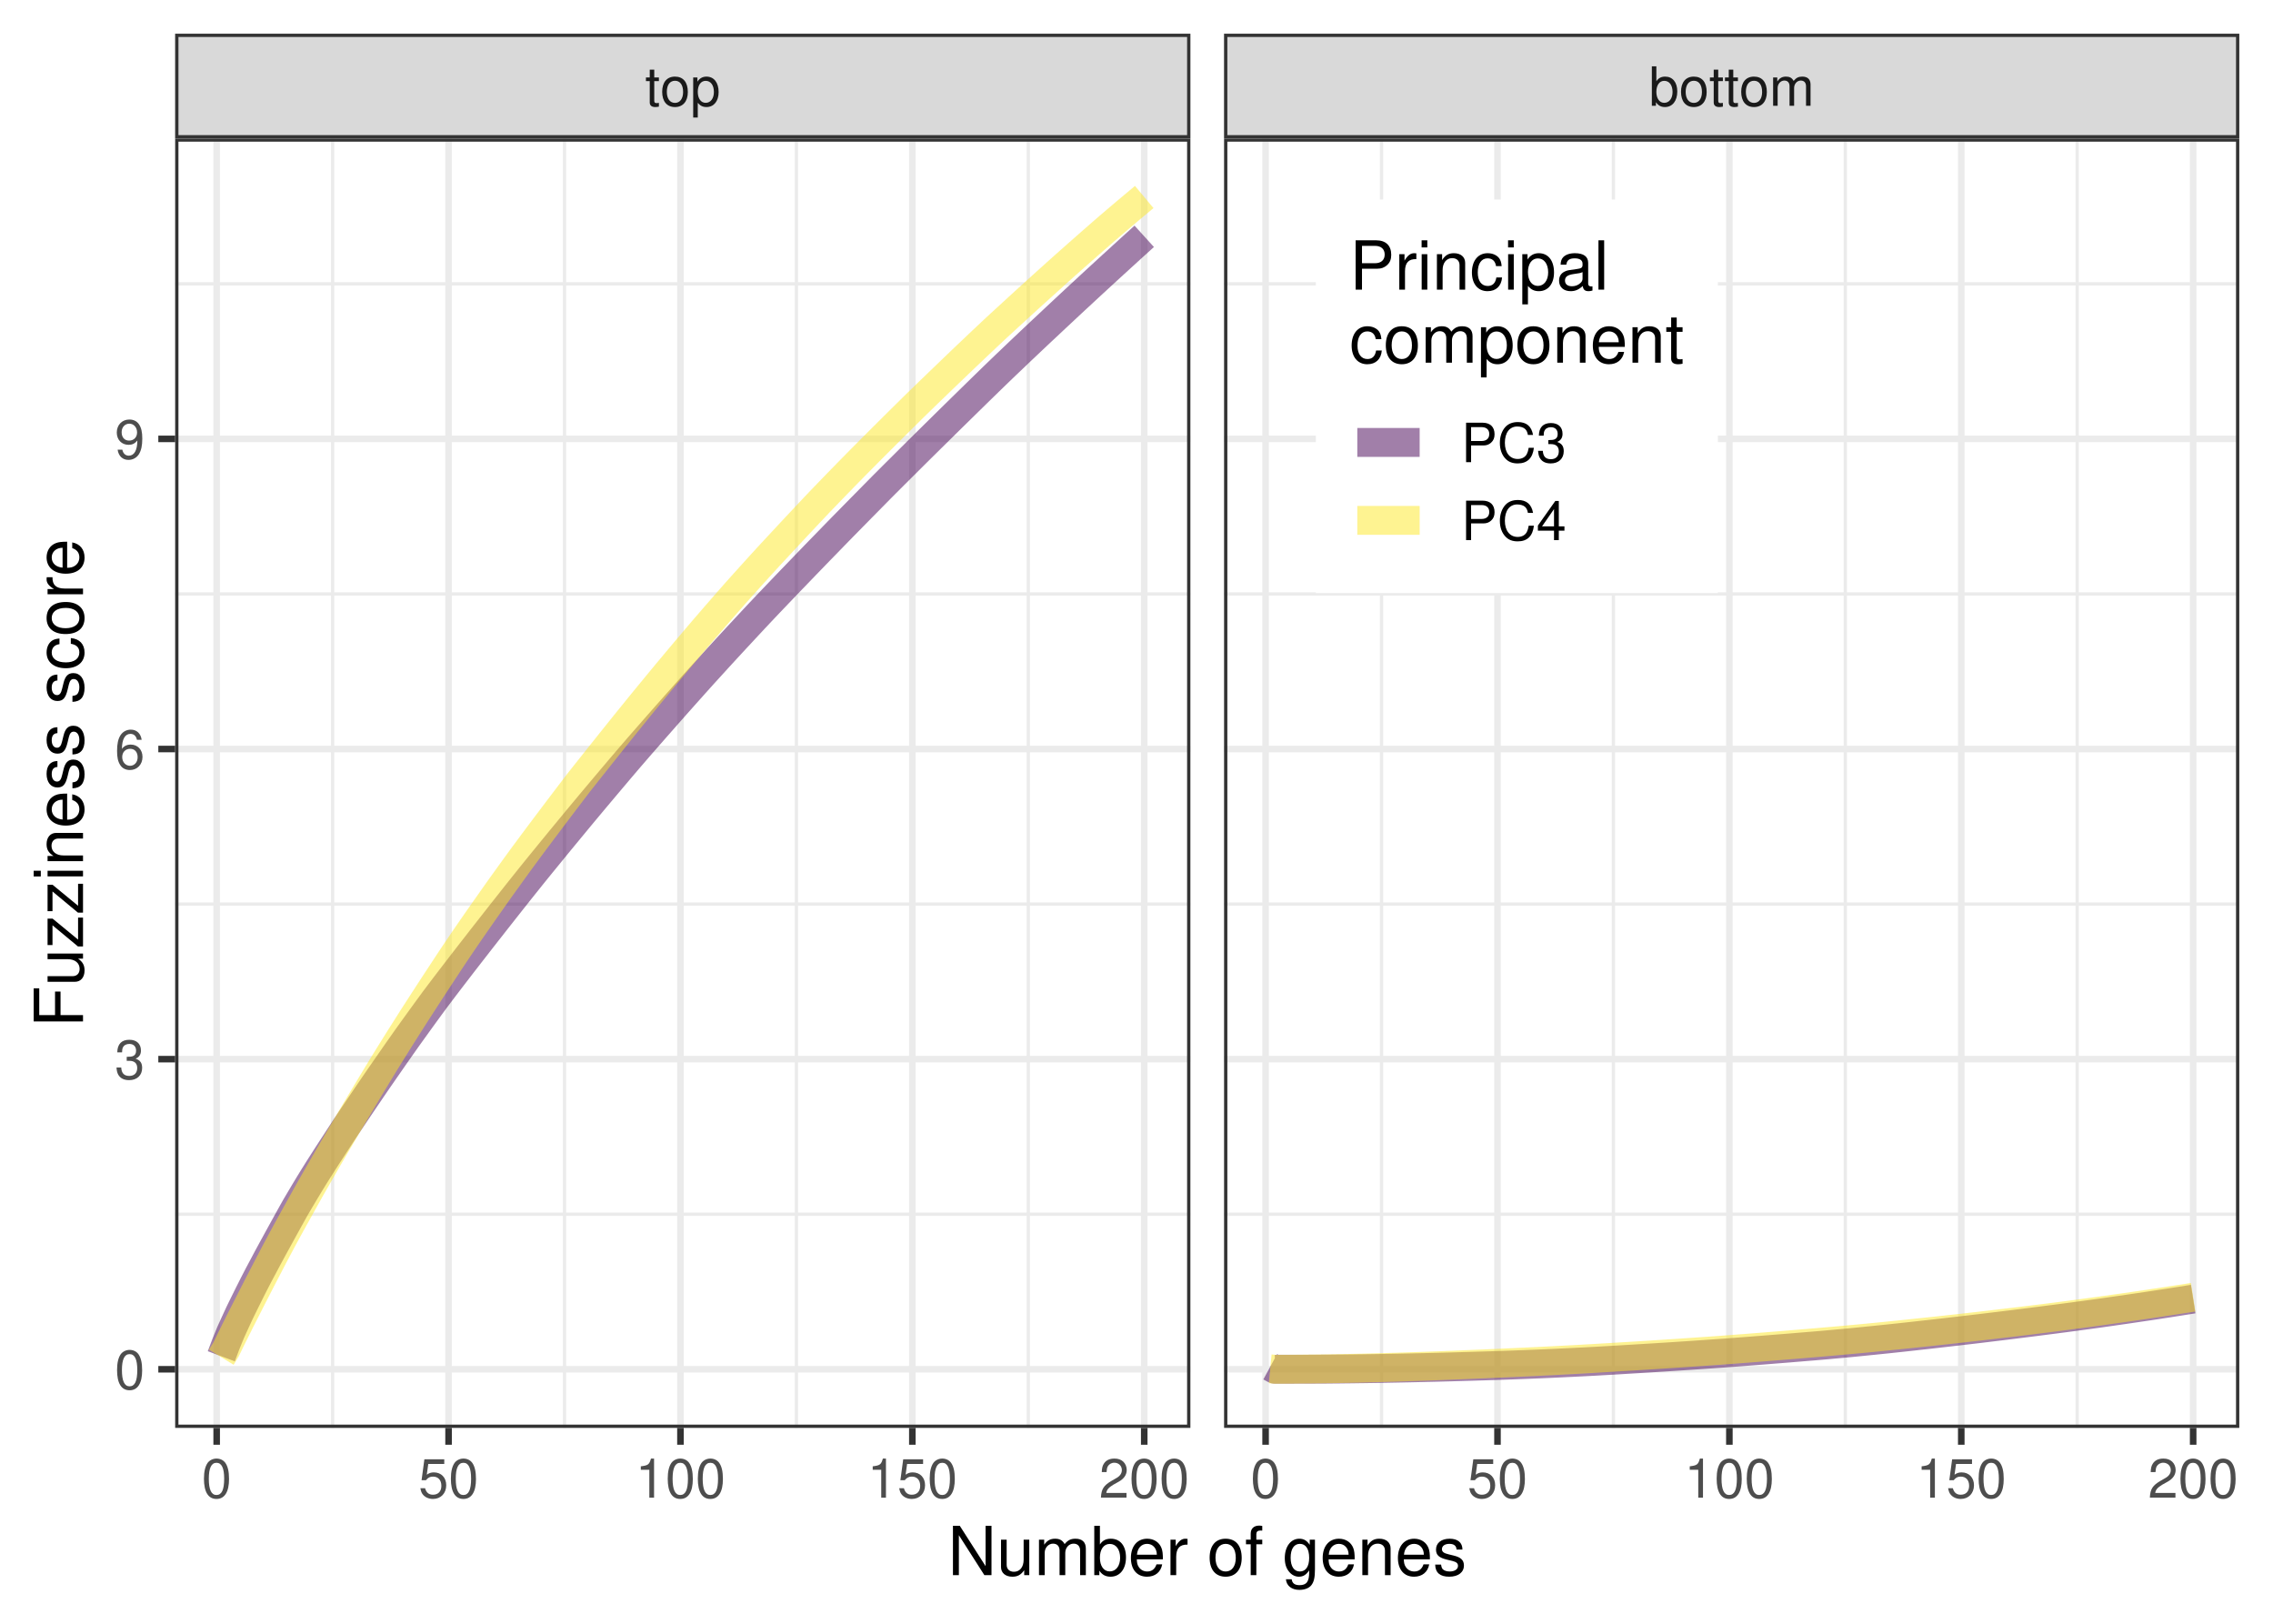<?xml version="1.0" encoding="UTF-8"?>
<svg xmlns="http://www.w3.org/2000/svg" xmlns:xlink="http://www.w3.org/1999/xlink" width="504pt" height="360pt" viewBox="0 0 504 360" version="1.1">
<defs>
<g>
<symbol overflow="visible" id="glyph0-0">
<path style="stroke:none;" d=""/>
</symbol>
<symbol overflow="visible" id="glyph0-1">
<path style="stroke:none;" d="M 3.047 -6.281 L 2.016 -6.281 L 2.016 -8.016 L 1.016 -8.016 L 1.016 -6.281 L 0.172 -6.281 L 0.172 -5.469 L 1.016 -5.469 L 1.016 -0.719 C 1.016 -0.078 1.453 0.281 2.234 0.281 C 2.5 0.281 2.719 0.25 3.047 0.188 L 3.047 -0.641 C 2.906 -0.609 2.766 -0.594 2.562 -0.594 C 2.141 -0.594 2.016 -0.719 2.016 -1.156 L 2.016 -5.469 L 3.047 -5.469 Z M 3.047 -6.281 "/>
</symbol>
<symbol overflow="visible" id="glyph0-2">
<path style="stroke:none;" d="M 3.266 -6.469 C 1.484 -6.469 0.438 -5.203 0.438 -3.094 C 0.438 -0.969 1.484 0.281 3.281 0.281 C 5.047 0.281 6.125 -0.984 6.125 -3.047 C 6.125 -5.234 5.094 -6.469 3.266 -6.469 Z M 3.281 -5.547 C 4.406 -5.547 5.078 -4.625 5.078 -3.062 C 5.078 -1.578 4.375 -0.641 3.281 -0.641 C 2.156 -0.641 1.469 -1.578 1.469 -3.094 C 1.469 -4.625 2.156 -5.547 3.281 -5.547 Z M 3.281 -5.547 "/>
</symbol>
<symbol overflow="visible" id="glyph0-3">
<path style="stroke:none;" d="M 0.641 2.609 L 1.656 2.609 L 1.656 -0.656 C 2.188 -0.016 2.766 0.281 3.594 0.281 C 5.219 0.281 6.281 -1.031 6.281 -3.031 C 6.281 -5.141 5.25 -6.469 3.578 -6.469 C 2.719 -6.469 2.047 -6.078 1.578 -5.344 L 1.578 -6.281 L 0.641 -6.281 Z M 3.406 -5.531 C 4.516 -5.531 5.234 -4.562 5.234 -3.062 C 5.234 -1.625 4.5 -0.656 3.406 -0.656 C 2.344 -0.656 1.656 -1.625 1.656 -3.094 C 1.656 -4.578 2.344 -5.531 3.406 -5.531 Z M 3.406 -5.531 "/>
</symbol>
<symbol overflow="visible" id="glyph0-4">
<path style="stroke:none;" d="M 0.641 -8.75 L 0.641 0 L 1.547 0 L 1.547 -0.797 C 2.031 -0.078 2.656 0.281 3.547 0.281 C 5.203 0.281 6.281 -1.078 6.281 -3.172 C 6.281 -5.203 5.25 -6.469 3.594 -6.469 C 2.719 -6.469 2.109 -6.141 1.641 -5.438 L 1.641 -8.75 Z M 3.391 -5.531 C 4.516 -5.531 5.234 -4.562 5.234 -3.062 C 5.234 -1.625 4.484 -0.656 3.391 -0.656 C 2.328 -0.656 1.641 -1.625 1.641 -3.094 C 1.641 -4.578 2.328 -5.531 3.391 -5.531 Z M 3.391 -5.531 "/>
</symbol>
<symbol overflow="visible" id="glyph0-5">
<path style="stroke:none;" d="M 0.844 -6.281 L 0.844 0 L 1.844 0 L 1.844 -3.953 C 1.844 -4.859 2.516 -5.594 3.328 -5.594 C 4.062 -5.594 4.484 -5.141 4.484 -4.328 L 4.484 0 L 5.5 0 L 5.5 -3.953 C 5.5 -4.859 6.156 -5.594 6.969 -5.594 C 7.703 -5.594 8.141 -5.125 8.141 -4.328 L 8.141 0 L 9.141 0 L 9.141 -4.719 C 9.141 -5.844 8.5 -6.469 7.312 -6.469 C 6.484 -6.469 5.969 -6.219 5.391 -5.516 C 5.016 -6.188 4.516 -6.469 3.703 -6.469 C 2.859 -6.469 2.297 -6.156 1.766 -5.406 L 1.766 -6.281 Z M 0.844 -6.281 "/>
</symbol>
<symbol overflow="visible" id="glyph0-6">
<path style="stroke:none;" d="M 3.297 -8.672 C 2.516 -8.672 1.781 -8.312 1.344 -7.734 C 0.797 -6.953 0.516 -5.812 0.516 -4.203 C 0.516 -1.266 1.469 0.281 3.297 0.281 C 5.094 0.281 6.078 -1.266 6.078 -4.125 C 6.078 -5.812 5.812 -6.938 5.25 -7.734 C 4.812 -8.328 4.109 -8.672 3.297 -8.672 Z M 3.297 -7.734 C 4.438 -7.734 5 -6.578 5 -4.219 C 5 -1.75 4.453 -0.594 3.281 -0.594 C 2.156 -0.594 1.594 -1.797 1.594 -4.188 C 1.594 -6.578 2.156 -7.734 3.297 -7.734 Z M 3.297 -7.734 "/>
</symbol>
<symbol overflow="visible" id="glyph0-7">
<path style="stroke:none;" d="M 5.719 -8.516 L 1.312 -8.516 L 0.688 -3.875 L 1.656 -3.875 C 2.141 -4.469 2.562 -4.672 3.234 -4.672 C 4.375 -4.672 5.078 -3.891 5.078 -2.625 C 5.078 -1.406 4.375 -0.656 3.219 -0.656 C 2.297 -0.656 1.734 -1.125 1.469 -2.094 L 0.422 -2.094 C 0.562 -1.391 0.688 -1.062 0.938 -0.75 C 1.422 -0.094 2.281 0.281 3.234 0.281 C 4.953 0.281 6.156 -0.969 6.156 -2.766 C 6.156 -4.453 5.047 -5.609 3.406 -5.609 C 2.812 -5.609 2.328 -5.453 1.844 -5.094 L 2.172 -7.469 L 5.719 -7.469 Z M 5.719 -8.516 "/>
</symbol>
<symbol overflow="visible" id="glyph0-8">
<path style="stroke:none;" d="M 3.109 -6.188 L 3.109 0 L 4.156 0 L 4.156 -8.672 L 3.469 -8.672 C 3.094 -7.344 2.859 -7.156 1.219 -6.953 L 1.219 -6.188 Z M 3.109 -6.188 "/>
</symbol>
<symbol overflow="visible" id="glyph0-9">
<path style="stroke:none;" d="M 6.078 -1.047 L 1.594 -1.047 C 1.703 -1.766 2.094 -2.219 3.125 -2.859 L 4.328 -3.531 C 5.516 -4.188 6.125 -5.078 6.125 -6.141 C 6.125 -6.859 5.844 -7.531 5.344 -8 C 4.844 -8.453 4.219 -8.672 3.406 -8.672 C 2.328 -8.672 1.531 -8.297 1.062 -7.547 C 0.75 -7.094 0.625 -6.547 0.594 -5.672 L 1.656 -5.672 C 1.688 -6.266 1.766 -6.609 1.906 -6.906 C 2.188 -7.422 2.734 -7.75 3.375 -7.75 C 4.328 -7.75 5.047 -7.062 5.047 -6.125 C 5.047 -5.422 4.656 -4.828 3.906 -4.391 L 2.797 -3.75 C 1.016 -2.719 0.5 -1.906 0.406 -0.016 L 6.078 -0.016 Z M 6.078 -1.047 "/>
</symbol>
<symbol overflow="visible" id="glyph0-10">
<path style="stroke:none;" d="M 2.656 -4 L 3.234 -4 C 4.375 -4 4.984 -3.453 4.984 -2.406 C 4.984 -1.312 4.328 -0.656 3.234 -0.656 C 2.078 -0.656 1.516 -1.25 1.438 -2.516 L 0.391 -2.516 C 0.438 -1.828 0.547 -1.375 0.75 -0.984 C 1.203 -0.141 2.031 0.281 3.188 0.281 C 4.938 0.281 6.078 -0.781 6.078 -2.422 C 6.078 -3.531 5.656 -4.125 4.625 -4.484 C 5.422 -4.812 5.812 -5.406 5.812 -6.281 C 5.812 -7.781 4.844 -8.672 3.234 -8.672 C 1.516 -8.672 0.594 -7.719 0.562 -5.875 L 1.625 -5.875 C 1.625 -6.406 1.688 -6.703 1.812 -6.969 C 2.047 -7.469 2.578 -7.75 3.234 -7.75 C 4.172 -7.75 4.734 -7.188 4.734 -6.25 C 4.734 -5.641 4.531 -5.266 4.062 -5.062 C 3.766 -4.938 3.391 -4.891 2.656 -4.891 Z M 2.656 -4 "/>
</symbol>
<symbol overflow="visible" id="glyph0-11">
<path style="stroke:none;" d="M 5.969 -6.422 C 5.766 -7.844 4.859 -8.672 3.562 -8.672 C 2.625 -8.672 1.781 -8.219 1.281 -7.438 C 0.75 -6.594 0.516 -5.531 0.516 -3.953 C 0.516 -2.5 0.719 -1.578 1.234 -0.797 C 1.688 -0.094 2.438 0.281 3.375 0.281 C 4.984 0.281 6.156 -0.938 6.156 -2.625 C 6.156 -4.219 5.078 -5.359 3.547 -5.359 C 2.719 -5.359 2.047 -5.047 1.594 -4.406 C 1.609 -6.547 2.281 -7.734 3.484 -7.734 C 4.234 -7.734 4.75 -7.266 4.922 -6.422 Z M 3.422 -4.422 C 4.438 -4.422 5.078 -3.703 5.078 -2.547 C 5.078 -1.453 4.359 -0.656 3.391 -0.656 C 2.406 -0.656 1.656 -1.484 1.656 -2.594 C 1.656 -3.672 2.375 -4.422 3.422 -4.422 Z M 3.422 -4.422 "/>
</symbol>
<symbol overflow="visible" id="glyph0-12">
<path style="stroke:none;" d="M 0.641 -1.984 C 0.844 -0.562 1.75 0.281 3.047 0.281 C 4 0.281 4.844 -0.188 5.344 -0.953 C 5.875 -1.812 6.109 -2.875 6.109 -4.438 C 6.109 -5.906 5.891 -6.828 5.391 -7.594 C 4.922 -8.297 4.172 -8.672 3.234 -8.672 C 1.625 -8.672 0.453 -7.469 0.453 -5.781 C 0.453 -4.188 1.531 -3.062 3.078 -3.062 C 3.875 -3.062 4.469 -3.344 5.016 -4.016 C 5 -1.844 4.328 -0.656 3.125 -0.656 C 2.375 -0.656 1.859 -1.141 1.688 -1.984 Z M 3.234 -7.75 C 4.219 -7.75 4.953 -6.922 4.953 -5.812 C 4.953 -4.734 4.234 -4 3.188 -4 C 2.172 -4 1.531 -4.719 1.531 -5.875 C 1.531 -6.953 2.25 -7.75 3.234 -7.75 Z M 3.234 -7.75 "/>
</symbol>
<symbol overflow="visible" id="glyph0-13">
<path style="stroke:none;" d="M 2.203 -3.703 L 4.953 -3.703 C 5.641 -3.703 6.188 -3.906 6.641 -4.328 C 7.172 -4.812 7.406 -5.375 7.406 -6.188 C 7.406 -7.828 6.438 -8.75 4.703 -8.75 L 1.094 -8.75 L 1.094 0 L 2.203 0 Z M 2.203 -4.688 L 2.203 -7.766 L 4.531 -7.766 C 5.609 -7.766 6.234 -7.188 6.234 -6.234 C 6.234 -5.266 5.609 -4.688 4.531 -4.688 Z M 2.203 -4.688 "/>
</symbol>
<symbol overflow="visible" id="glyph0-14">
<path style="stroke:none;" d="M 7.938 -6.031 C 7.594 -7.953 6.484 -8.891 4.578 -8.891 C 3.391 -8.891 2.453 -8.516 1.797 -7.797 C 1.016 -6.938 0.578 -5.688 0.578 -4.266 C 0.578 -2.828 1.016 -1.594 1.844 -0.75 C 2.516 -0.047 3.391 0.281 4.531 0.281 C 6.656 0.281 7.859 -0.875 8.125 -3.188 L 6.969 -3.188 C 6.875 -2.594 6.75 -2.188 6.578 -1.844 C 6.219 -1.109 5.469 -0.703 4.531 -0.703 C 2.797 -0.703 1.688 -2.094 1.688 -4.281 C 1.688 -6.531 2.734 -7.906 4.438 -7.906 C 5.141 -7.906 5.812 -7.703 6.172 -7.359 C 6.484 -7.062 6.672 -6.703 6.797 -6.031 Z M 7.938 -6.031 "/>
</symbol>
<symbol overflow="visible" id="glyph0-15">
<path style="stroke:none;" d="M 3.922 -2.094 L 3.922 0 L 4.984 0 L 4.984 -2.094 L 6.234 -2.094 L 6.234 -3.047 L 4.984 -3.047 L 4.984 -8.672 L 4.203 -8.672 L 0.344 -3.219 L 0.344 -2.094 Z M 3.922 -3.047 L 1.266 -3.047 L 3.922 -6.875 Z M 3.922 -3.047 "/>
</symbol>
<symbol overflow="visible" id="glyph1-0">
<path style="stroke:none;" d=""/>
</symbol>
<symbol overflow="visible" id="glyph1-1">
<path style="stroke:none;" d="M 9.688 -10.938 L 8.375 -10.938 L 8.375 -2 L 2.656 -10.938 L 1.141 -10.938 L 1.141 0 L 2.453 0 L 2.453 -8.859 L 8.109 0 L 9.688 0 Z M 9.688 -10.938 "/>
</symbol>
<symbol overflow="visible" id="glyph1-2">
<path style="stroke:none;" d="M 7.234 0 L 7.234 -7.859 L 5.984 -7.859 L 5.984 -3.406 C 5.984 -1.797 5.141 -0.75 3.844 -0.75 C 2.844 -0.75 2.219 -1.344 2.219 -2.297 L 2.219 -7.859 L 0.969 -7.859 L 0.969 -1.797 C 0.969 -0.5 1.953 0.344 3.484 0.344 C 4.641 0.344 5.375 -0.062 6.109 -1.094 L 6.109 0 Z M 7.234 0 "/>
</symbol>
<symbol overflow="visible" id="glyph1-3">
<path style="stroke:none;" d="M 1.047 -7.859 L 1.047 0 L 2.312 0 L 2.312 -4.938 C 2.312 -6.078 3.141 -6.984 4.156 -6.984 C 5.078 -6.984 5.609 -6.422 5.609 -5.422 L 5.609 0 L 6.875 0 L 6.875 -4.938 C 6.875 -6.078 7.688 -6.984 8.719 -6.984 C 9.625 -6.984 10.172 -6.406 10.172 -5.422 L 10.172 0 L 11.438 0 L 11.438 -5.891 C 11.438 -7.312 10.625 -8.078 9.156 -8.078 C 8.094 -8.078 7.469 -7.766 6.734 -6.891 C 6.266 -7.719 5.641 -8.078 4.625 -8.078 C 3.562 -8.078 2.859 -7.688 2.203 -6.75 L 2.203 -7.859 Z M 1.047 -7.859 "/>
</symbol>
<symbol overflow="visible" id="glyph1-4">
<path style="stroke:none;" d="M 0.812 -10.938 L 0.812 0 L 1.938 0 L 1.938 -1 C 2.531 -0.094 3.328 0.344 4.422 0.344 C 6.5 0.344 7.844 -1.344 7.844 -3.953 C 7.844 -6.516 6.562 -8.078 4.484 -8.078 C 3.406 -8.078 2.641 -7.688 2.062 -6.797 L 2.062 -10.938 Z M 4.25 -6.922 C 5.641 -6.922 6.547 -5.703 6.547 -3.828 C 6.547 -2.047 5.609 -0.828 4.25 -0.828 C 2.906 -0.828 2.062 -2.031 2.062 -3.875 C 2.062 -5.719 2.906 -6.922 4.25 -6.922 Z M 4.25 -6.922 "/>
</symbol>
<symbol overflow="visible" id="glyph1-5">
<path style="stroke:none;" d="M 7.688 -3.516 C 7.688 -4.703 7.609 -5.438 7.375 -6.016 C 6.875 -7.312 5.672 -8.078 4.203 -8.078 C 2.016 -8.078 0.594 -6.422 0.594 -3.828 C 0.594 -1.234 1.953 0.344 4.172 0.344 C 5.969 0.344 7.219 -0.672 7.531 -2.391 L 6.266 -2.391 C 5.922 -1.344 5.219 -0.812 4.219 -0.812 C 3.422 -0.812 2.75 -1.172 2.328 -1.828 C 2.031 -2.281 1.922 -2.734 1.906 -3.516 Z M 1.938 -4.531 C 2.047 -5.984 2.922 -6.938 4.188 -6.938 C 5.453 -6.938 6.344 -5.938 6.344 -4.531 Z M 1.938 -4.531 "/>
</symbol>
<symbol overflow="visible" id="glyph1-6">
<path style="stroke:none;" d="M 1.031 -7.859 L 1.031 0 L 2.297 0 L 2.297 -4.078 C 2.312 -5.969 3.094 -6.812 4.812 -6.766 L 4.812 -8.047 C 4.609 -8.062 4.484 -8.078 4.328 -8.078 C 3.531 -8.078 2.906 -7.609 2.188 -6.438 L 2.188 -7.859 Z M 1.031 -7.859 "/>
</symbol>
<symbol overflow="visible" id="glyph1-7">
<path style="stroke:none;" d=""/>
</symbol>
<symbol overflow="visible" id="glyph1-8">
<path style="stroke:none;" d="M 4.078 -8.078 C 1.859 -8.078 0.547 -6.516 0.547 -3.875 C 0.547 -1.219 1.859 0.344 4.094 0.344 C 6.312 0.344 7.656 -1.234 7.656 -3.812 C 7.656 -6.547 6.359 -8.078 4.078 -8.078 Z M 4.094 -6.938 C 5.5 -6.938 6.344 -5.781 6.344 -3.828 C 6.344 -1.969 5.469 -0.812 4.094 -0.812 C 2.703 -0.812 1.844 -1.969 1.844 -3.875 C 1.844 -5.781 2.703 -6.938 4.094 -6.938 Z M 4.094 -6.938 "/>
</symbol>
<symbol overflow="visible" id="glyph1-9">
<path style="stroke:none;" d="M 3.875 -7.859 L 2.562 -7.859 L 2.562 -9.094 C 2.562 -9.609 2.844 -9.891 3.438 -9.891 C 3.547 -9.891 3.578 -9.891 3.875 -9.875 L 3.875 -10.906 C 3.578 -10.969 3.422 -10.984 3.172 -10.984 C 2.016 -10.984 1.312 -10.312 1.312 -9.188 L 1.312 -7.859 L 0.266 -7.859 L 0.266 -6.844 L 1.312 -6.844 L 1.312 0 L 2.562 0 L 2.562 -6.844 L 3.875 -6.844 Z M 3.875 -7.859 "/>
</symbol>
<symbol overflow="visible" id="glyph1-10">
<path style="stroke:none;" d="M 6.062 -7.859 L 6.062 -6.719 C 5.438 -7.672 4.734 -8.078 3.75 -8.078 C 1.844 -8.078 0.531 -6.312 0.531 -3.797 C 0.531 -2.469 0.844 -1.516 1.516 -0.719 C 2.094 -0.031 2.844 0.344 3.656 0.344 C 4.609 0.344 5.281 -0.078 5.938 -1.062 L 5.938 -0.656 C 5.938 1.438 5.359 2.219 3.797 2.219 C 2.734 2.219 2.172 1.797 2.062 0.906 L 0.781 0.906 C 0.906 2.359 2.062 3.266 3.766 3.266 C 4.922 3.266 5.875 2.891 6.391 2.266 C 6.984 1.531 7.219 0.562 7.219 -1.297 L 7.219 -7.859 Z M 3.875 -6.938 C 5.188 -6.938 5.938 -5.812 5.938 -3.828 C 5.938 -1.922 5.172 -0.812 3.875 -0.812 C 2.578 -0.812 1.828 -1.938 1.828 -3.875 C 1.828 -5.797 2.578 -6.938 3.875 -6.938 Z M 3.875 -6.938 "/>
</symbol>
<symbol overflow="visible" id="glyph1-11">
<path style="stroke:none;" d="M 1.047 -7.859 L 1.047 0 L 2.312 0 L 2.312 -4.328 C 2.312 -5.938 3.156 -6.984 4.438 -6.984 C 5.438 -6.984 6.062 -6.391 6.062 -5.438 L 6.062 0 L 7.312 0 L 7.312 -5.938 C 7.312 -7.25 6.328 -8.078 4.812 -8.078 C 3.641 -8.078 2.891 -7.641 2.203 -6.547 L 2.203 -7.859 Z M 1.047 -7.859 "/>
</symbol>
<symbol overflow="visible" id="glyph1-12">
<path style="stroke:none;" d="M 6.562 -5.672 C 6.562 -7.219 5.531 -8.078 3.719 -8.078 C 1.891 -8.078 0.703 -7.141 0.703 -5.688 C 0.703 -4.453 1.328 -3.875 3.188 -3.422 L 4.359 -3.141 C 5.234 -2.922 5.578 -2.609 5.578 -2.062 C 5.578 -1.312 4.844 -0.812 3.75 -0.812 C 3.078 -0.812 2.5 -1 2.188 -1.328 C 2 -1.562 1.906 -1.781 1.828 -2.344 L 0.516 -2.344 C 0.562 -0.531 1.594 0.344 3.641 0.344 C 5.625 0.344 6.891 -0.625 6.891 -2.141 C 6.891 -3.312 6.219 -3.953 4.672 -4.328 L 3.469 -4.625 C 2.438 -4.859 2.016 -5.188 2.016 -5.75 C 2.016 -6.484 2.656 -6.938 3.672 -6.938 C 4.688 -6.938 5.219 -6.5 5.25 -5.672 Z M 6.562 -5.672 "/>
</symbol>
<symbol overflow="visible" id="glyph1-13">
<path style="stroke:none;" d="M 2.766 -4.641 L 6.188 -4.641 C 7.047 -4.641 7.719 -4.891 8.312 -5.422 C 8.969 -6.016 9.25 -6.719 9.25 -7.719 C 9.25 -9.781 8.047 -10.938 5.875 -10.938 L 1.359 -10.938 L 1.359 0 L 2.766 0 Z M 2.766 -5.859 L 2.766 -9.703 L 5.672 -9.703 C 7 -9.703 7.797 -8.984 7.797 -7.781 C 7.797 -6.578 7 -5.859 5.672 -5.859 Z M 2.766 -5.859 "/>
</symbol>
<symbol overflow="visible" id="glyph1-14">
<path style="stroke:none;" d="M 2.25 -7.859 L 1 -7.859 L 1 0 L 2.25 0 Z M 2.25 -10.938 L 0.984 -10.938 L 0.984 -9.359 L 2.25 -9.359 Z M 2.25 -10.938 "/>
</symbol>
<symbol overflow="visible" id="glyph1-15">
<path style="stroke:none;" d="M 7.062 -5.219 C 7 -5.984 6.844 -6.484 6.547 -6.922 C 6 -7.656 5.062 -8.078 3.953 -8.078 C 1.828 -8.078 0.469 -6.406 0.469 -3.797 C 0.469 -1.266 1.812 0.344 3.938 0.344 C 5.812 0.344 7 -0.781 7.156 -2.703 L 5.891 -2.703 C 5.688 -1.438 5.047 -0.812 3.969 -0.812 C 2.594 -0.812 1.766 -1.938 1.766 -3.797 C 1.766 -5.766 2.578 -6.938 3.938 -6.938 C 5 -6.938 5.656 -6.312 5.812 -5.219 Z M 7.062 -5.219 "/>
</symbol>
<symbol overflow="visible" id="glyph1-16">
<path style="stroke:none;" d="M 0.812 3.266 L 2.062 3.266 L 2.062 -0.828 C 2.734 -0.016 3.469 0.344 4.484 0.344 C 6.531 0.344 7.844 -1.297 7.844 -3.797 C 7.844 -6.438 6.562 -8.078 4.469 -8.078 C 3.406 -8.078 2.547 -7.609 1.969 -6.672 L 1.969 -7.859 L 0.812 -7.859 Z M 4.266 -6.922 C 5.641 -6.922 6.547 -5.703 6.547 -3.828 C 6.547 -2.047 5.625 -0.828 4.266 -0.828 C 2.922 -0.828 2.062 -2.031 2.062 -3.875 C 2.062 -5.719 2.922 -6.922 4.266 -6.922 Z M 4.266 -6.922 "/>
</symbol>
<symbol overflow="visible" id="glyph1-17">
<path style="stroke:none;" d="M 8.031 -0.734 C 7.891 -0.703 7.828 -0.703 7.75 -0.703 C 7.312 -0.703 7.078 -0.938 7.078 -1.312 L 7.078 -5.938 C 7.078 -7.328 6.062 -8.078 4.125 -8.078 C 2.969 -8.078 2.062 -7.75 1.516 -7.172 C 1.156 -6.766 1 -6.312 0.969 -5.531 L 2.234 -5.531 C 2.344 -6.5 2.906 -6.938 4.078 -6.938 C 5.219 -6.938 5.828 -6.516 5.828 -5.766 L 5.828 -5.438 C 5.812 -4.891 5.547 -4.688 4.531 -4.562 C 2.766 -4.328 2.484 -4.281 2.016 -4.078 C 1.094 -3.688 0.625 -3 0.625 -1.984 C 0.625 -0.562 1.625 0.344 3.203 0.344 C 4.203 0.344 5 0 5.875 -0.812 C 5.969 0 6.359 0.344 7.172 0.344 C 7.438 0.344 7.609 0.312 8.031 0.203 Z M 5.828 -2.469 C 5.828 -2.062 5.719 -1.797 5.344 -1.453 C 4.828 -0.984 4.219 -0.75 3.484 -0.75 C 2.5 -0.75 1.938 -1.219 1.938 -2.016 C 1.938 -2.828 2.469 -3.25 3.828 -3.453 C 5.156 -3.625 5.422 -3.688 5.828 -3.891 Z M 5.828 -2.469 "/>
</symbol>
<symbol overflow="visible" id="glyph1-18">
<path style="stroke:none;" d="M 2.281 -10.938 L 1.016 -10.938 L 1.016 0 L 2.281 0 Z M 2.281 -10.938 "/>
</symbol>
<symbol overflow="visible" id="glyph1-19">
<path style="stroke:none;" d="M 3.812 -7.859 L 2.516 -7.859 L 2.516 -10.016 L 1.281 -10.016 L 1.281 -7.859 L 0.203 -7.859 L 0.203 -6.844 L 1.281 -6.844 L 1.281 -0.906 C 1.281 -0.094 1.812 0.344 2.797 0.344 C 3.125 0.344 3.391 0.312 3.812 0.234 L 3.812 -0.812 C 3.625 -0.766 3.469 -0.75 3.203 -0.75 C 2.672 -0.75 2.516 -0.906 2.516 -1.453 L 2.516 -6.844 L 3.812 -6.844 Z M 3.812 -7.859 "/>
</symbol>
<symbol overflow="visible" id="glyph2-0">
<path style="stroke:none;" d=""/>
</symbol>
<symbol overflow="visible" id="glyph2-1">
<path style="stroke:none;" d="M -4.984 -2.75 L -4.984 -7.969 L -6.203 -7.969 L -6.203 -2.75 L -9.703 -2.75 L -9.703 -8.688 L -10.938 -8.688 L -10.938 -1.344 L 0 -1.344 L 0 -2.75 Z M -4.984 -2.75 "/>
</symbol>
<symbol overflow="visible" id="glyph2-2">
<path style="stroke:none;" d="M 0 -7.234 L -7.859 -7.234 L -7.859 -5.984 L -3.406 -5.984 C -1.797 -5.984 -0.75 -5.141 -0.75 -3.844 C -0.75 -2.844 -1.344 -2.219 -2.297 -2.219 L -7.859 -2.219 L -7.859 -0.969 L -1.797 -0.969 C -0.5 -0.969 0.344 -1.953 0.344 -3.484 C 0.344 -4.641 -0.062 -5.375 -1.094 -6.109 L 0 -6.109 Z M 0 -7.234 "/>
</symbol>
<symbol overflow="visible" id="glyph2-3">
<path style="stroke:none;" d="M -7.859 -6.641 L -7.859 -0.781 L -6.766 -0.781 L -6.766 -5.156 L -1.125 -0.469 L 0 -0.469 L 0 -6.859 L -1.094 -6.859 L -1.094 -1.984 L -6.75 -6.641 Z M -7.859 -6.641 "/>
</symbol>
<symbol overflow="visible" id="glyph2-4">
<path style="stroke:none;" d="M -7.859 -2.25 L -7.859 -1 L 0 -1 L 0 -2.25 Z M -10.938 -2.25 L -10.938 -0.984 L -9.359 -0.984 L -9.359 -2.25 Z M -10.938 -2.25 "/>
</symbol>
<symbol overflow="visible" id="glyph2-5">
<path style="stroke:none;" d="M -7.859 -1.047 L 0 -1.047 L 0 -2.312 L -4.328 -2.312 C -5.938 -2.312 -6.984 -3.156 -6.984 -4.438 C -6.984 -5.438 -6.391 -6.062 -5.438 -6.062 L 0 -6.062 L 0 -7.312 L -5.938 -7.312 C -7.25 -7.312 -8.078 -6.328 -8.078 -4.812 C -8.078 -3.641 -7.641 -2.891 -6.547 -2.203 L -7.859 -2.203 Z M -7.859 -1.047 "/>
</symbol>
<symbol overflow="visible" id="glyph2-6">
<path style="stroke:none;" d="M -3.516 -7.688 C -4.703 -7.688 -5.438 -7.609 -6.016 -7.375 C -7.312 -6.875 -8.078 -5.672 -8.078 -4.203 C -8.078 -2.016 -6.422 -0.594 -3.828 -0.594 C -1.234 -0.594 0.344 -1.953 0.344 -4.172 C 0.344 -5.969 -0.672 -7.219 -2.391 -7.531 L -2.391 -6.266 C -1.344 -5.922 -0.812 -5.219 -0.812 -4.219 C -0.812 -3.422 -1.172 -2.75 -1.828 -2.328 C -2.281 -2.031 -2.734 -1.922 -3.516 -1.906 Z M -4.531 -1.938 C -5.984 -2.047 -6.938 -2.922 -6.938 -4.188 C -6.938 -5.453 -5.938 -6.344 -4.531 -6.344 Z M -4.531 -1.938 "/>
</symbol>
<symbol overflow="visible" id="glyph2-7">
<path style="stroke:none;" d="M -5.672 -6.562 C -7.219 -6.562 -8.078 -5.531 -8.078 -3.719 C -8.078 -1.891 -7.141 -0.703 -5.688 -0.703 C -4.453 -0.703 -3.875 -1.328 -3.422 -3.188 L -3.141 -4.359 C -2.922 -5.234 -2.609 -5.578 -2.062 -5.578 C -1.312 -5.578 -0.812 -4.844 -0.812 -3.75 C -0.812 -3.078 -1 -2.5 -1.328 -2.188 C -1.562 -2 -1.781 -1.906 -2.344 -1.828 L -2.344 -0.516 C -0.531 -0.562 0.344 -1.594 0.344 -3.641 C 0.344 -5.625 -0.625 -6.891 -2.141 -6.891 C -3.312 -6.891 -3.953 -6.219 -4.328 -4.672 L -4.625 -3.469 C -4.859 -2.438 -5.188 -2.016 -5.75 -2.016 C -6.484 -2.016 -6.938 -2.656 -6.938 -3.672 C -6.938 -4.688 -6.5 -5.219 -5.672 -5.25 Z M -5.672 -6.562 "/>
</symbol>
<symbol overflow="visible" id="glyph2-8">
<path style="stroke:none;" d=""/>
</symbol>
<symbol overflow="visible" id="glyph2-9">
<path style="stroke:none;" d="M -5.219 -7.062 C -5.984 -7 -6.484 -6.844 -6.922 -6.547 C -7.656 -6 -8.078 -5.062 -8.078 -3.953 C -8.078 -1.828 -6.406 -0.469 -3.797 -0.469 C -1.266 -0.469 0.344 -1.812 0.344 -3.938 C 0.344 -5.812 -0.781 -7 -2.703 -7.156 L -2.703 -5.891 C -1.438 -5.688 -0.812 -5.047 -0.812 -3.969 C -0.812 -2.594 -1.938 -1.766 -3.797 -1.766 C -5.766 -1.766 -6.938 -2.578 -6.938 -3.938 C -6.938 -5 -6.312 -5.656 -5.219 -5.812 Z M -5.219 -7.062 "/>
</symbol>
<symbol overflow="visible" id="glyph2-10">
<path style="stroke:none;" d="M -8.078 -4.078 C -8.078 -1.859 -6.516 -0.547 -3.875 -0.547 C -1.219 -0.547 0.344 -1.859 0.344 -4.094 C 0.344 -6.312 -1.234 -7.656 -3.812 -7.656 C -6.547 -7.656 -8.078 -6.359 -8.078 -4.078 Z M -6.938 -4.094 C -6.938 -5.5 -5.781 -6.344 -3.828 -6.344 C -1.969 -6.344 -0.812 -5.469 -0.812 -4.094 C -0.812 -2.703 -1.969 -1.844 -3.875 -1.844 C -5.781 -1.844 -6.938 -2.703 -6.938 -4.094 Z M -6.938 -4.094 "/>
</symbol>
<symbol overflow="visible" id="glyph2-11">
<path style="stroke:none;" d="M -7.859 -1.031 L 0 -1.031 L 0 -2.297 L -4.078 -2.297 C -5.969 -2.312 -6.812 -3.094 -6.766 -4.812 L -8.047 -4.812 C -8.062 -4.609 -8.078 -4.484 -8.078 -4.328 C -8.078 -3.531 -7.609 -2.906 -6.438 -2.188 L -7.859 -2.188 Z M -7.859 -1.031 "/>
</symbol>
</g>
<clipPath id="clip1">
  <path d="M 38.84 30.684 L 263.949 30.684 L 263.949 316.578 L 38.84 316.578 Z M 38.84 30.684 "/>
</clipPath>
<clipPath id="clip2">
  <path d="M 38.84 268 L 263.949 268 L 263.949 270 L 38.84 270 Z M 38.84 268 "/>
</clipPath>
<clipPath id="clip3">
  <path d="M 38.84 200 L 263.949 200 L 263.949 201 L 38.84 201 Z M 38.84 200 "/>
</clipPath>
<clipPath id="clip4">
  <path d="M 38.84 131 L 263.949 131 L 263.949 133 L 38.84 133 Z M 38.84 131 "/>
</clipPath>
<clipPath id="clip5">
  <path d="M 38.84 62 L 263.949 62 L 263.949 64 L 38.84 64 Z M 38.84 62 "/>
</clipPath>
<clipPath id="clip6">
  <path d="M 73 30.684 L 75 30.684 L 75 316.578 L 73 316.578 Z M 73 30.684 "/>
</clipPath>
<clipPath id="clip7">
  <path d="M 124 30.684 L 126 30.684 L 126 316.578 L 124 316.578 Z M 124 30.684 "/>
</clipPath>
<clipPath id="clip8">
  <path d="M 176 30.684 L 177 30.684 L 177 316.578 L 176 316.578 Z M 176 30.684 "/>
</clipPath>
<clipPath id="clip9">
  <path d="M 227 30.684 L 229 30.684 L 229 316.578 L 227 316.578 Z M 227 30.684 "/>
</clipPath>
<clipPath id="clip10">
  <path d="M 38.84 302 L 263.949 302 L 263.949 305 L 38.84 305 Z M 38.84 302 "/>
</clipPath>
<clipPath id="clip11">
  <path d="M 38.84 234 L 263.949 234 L 263.949 236 L 38.84 236 Z M 38.84 234 "/>
</clipPath>
<clipPath id="clip12">
  <path d="M 38.84 165 L 263.949 165 L 263.949 167 L 38.84 167 Z M 38.84 165 "/>
</clipPath>
<clipPath id="clip13">
  <path d="M 38.84 96 L 263.949 96 L 263.949 99 L 38.84 99 Z M 38.84 96 "/>
</clipPath>
<clipPath id="clip14">
  <path d="M 47 30.684 L 49 30.684 L 49 316.578 L 47 316.578 Z M 47 30.684 "/>
</clipPath>
<clipPath id="clip15">
  <path d="M 98 30.684 L 101 30.684 L 101 316.578 L 98 316.578 Z M 98 30.684 "/>
</clipPath>
<clipPath id="clip16">
  <path d="M 150 30.684 L 152 30.684 L 152 316.578 L 150 316.578 Z M 150 30.684 "/>
</clipPath>
<clipPath id="clip17">
  <path d="M 201 30.684 L 204 30.684 L 204 316.578 L 201 316.578 Z M 201 30.684 "/>
</clipPath>
<clipPath id="clip18">
  <path d="M 252 30.684 L 255 30.684 L 255 316.578 L 252 316.578 Z M 252 30.684 "/>
</clipPath>
<clipPath id="clip19">
  <path d="M 38.84 30.684 L 263.949 30.684 L 263.949 316.578 L 38.84 316.578 Z M 38.84 30.684 "/>
</clipPath>
<clipPath id="clip20">
  <path d="M 271.418 30.684 L 496.527 30.684 L 496.527 316.578 L 271.418 316.578 Z M 271.418 30.684 "/>
</clipPath>
<clipPath id="clip21">
  <path d="M 271.418 268 L 496.527 268 L 496.527 270 L 271.418 270 Z M 271.418 268 "/>
</clipPath>
<clipPath id="clip22">
  <path d="M 271.418 200 L 496.527 200 L 496.527 201 L 271.418 201 Z M 271.418 200 "/>
</clipPath>
<clipPath id="clip23">
  <path d="M 271.418 131 L 496.527 131 L 496.527 133 L 271.418 133 Z M 271.418 131 "/>
</clipPath>
<clipPath id="clip24">
  <path d="M 271.418 62 L 496.527 62 L 496.527 64 L 271.418 64 Z M 271.418 62 "/>
</clipPath>
<clipPath id="clip25">
  <path d="M 305 30.684 L 307 30.684 L 307 316.578 L 305 316.578 Z M 305 30.684 "/>
</clipPath>
<clipPath id="clip26">
  <path d="M 357 30.684 L 359 30.684 L 359 316.578 L 357 316.578 Z M 357 30.684 "/>
</clipPath>
<clipPath id="clip27">
  <path d="M 408 30.684 L 410 30.684 L 410 316.578 L 408 316.578 Z M 408 30.684 "/>
</clipPath>
<clipPath id="clip28">
  <path d="M 460 30.684 L 461 30.684 L 461 316.578 L 460 316.578 Z M 460 30.684 "/>
</clipPath>
<clipPath id="clip29">
  <path d="M 271.418 302 L 496.527 302 L 496.527 305 L 271.418 305 Z M 271.418 302 "/>
</clipPath>
<clipPath id="clip30">
  <path d="M 271.418 234 L 496.527 234 L 496.527 236 L 271.418 236 Z M 271.418 234 "/>
</clipPath>
<clipPath id="clip31">
  <path d="M 271.418 165 L 496.527 165 L 496.527 167 L 271.418 167 Z M 271.418 165 "/>
</clipPath>
<clipPath id="clip32">
  <path d="M 271.418 96 L 496.527 96 L 496.527 99 L 271.418 99 Z M 271.418 96 "/>
</clipPath>
<clipPath id="clip33">
  <path d="M 279 30.684 L 282 30.684 L 282 316.578 L 279 316.578 Z M 279 30.684 "/>
</clipPath>
<clipPath id="clip34">
  <path d="M 331 30.684 L 333 30.684 L 333 316.578 L 331 316.578 Z M 331 30.684 "/>
</clipPath>
<clipPath id="clip35">
  <path d="M 382 30.684 L 385 30.684 L 385 316.578 L 382 316.578 Z M 382 30.684 "/>
</clipPath>
<clipPath id="clip36">
  <path d="M 434 30.684 L 436 30.684 L 436 316.578 L 434 316.578 Z M 434 30.684 "/>
</clipPath>
<clipPath id="clip37">
  <path d="M 485 30.684 L 488 30.684 L 488 316.578 L 485 316.578 Z M 485 30.684 "/>
</clipPath>
<clipPath id="clip38">
  <path d="M 271.418 30.684 L 496.527 30.684 L 496.527 316.578 L 271.418 316.578 Z M 271.418 30.684 "/>
</clipPath>
<clipPath id="clip39">
  <path d="M 38.84 7.473 L 263.949 7.473 L 263.949 30.684 L 38.84 30.684 Z M 38.84 7.473 "/>
</clipPath>
<clipPath id="clip40">
  <path d="M 271.418 7.473 L 496.527 7.473 L 496.527 30.684 L 271.418 30.684 Z M 271.418 7.473 "/>
</clipPath>
</defs>
<g id="surface328">
<rect x="0" y="0" width="504" height="360" style="fill:rgb(100%,100%,100%);fill-opacity:1;stroke:none;"/>
<rect x="0" y="0" width="504" height="360" style="fill:rgb(100%,100%,100%);fill-opacity:1;stroke:none;"/>
<path style="fill:none;stroke-width:1.455;stroke-linecap:round;stroke-linejoin:round;stroke:rgb(100%,100%,100%);stroke-opacity:1;stroke-miterlimit:10;" d="M 0 360 L 504 360 L 504 0 L 0 0 Z M 0 360 "/>
<g clip-path="url(#clip1)" clip-rule="nonzero">
<path style=" stroke:none;fill-rule:nonzero;fill:rgb(100%,100%,100%);fill-opacity:1;" d="M 38.84 316.578 L 263.949 316.578 L 263.949 30.684 L 38.84 30.684 Z M 38.84 316.578 "/>
</g>
<g clip-path="url(#clip2)" clip-rule="nonzero">
<path style="fill:none;stroke-width:0.727;stroke-linecap:butt;stroke-linejoin:round;stroke:rgb(92.157%,92.157%,92.157%);stroke-opacity:1;stroke-miterlimit:10;" d="M 38.84 269.203 L 263.949 269.203 "/>
</g>
<g clip-path="url(#clip3)" clip-rule="nonzero">
<path style="fill:none;stroke-width:0.727;stroke-linecap:butt;stroke-linejoin:round;stroke:rgb(92.157%,92.157%,92.157%);stroke-opacity:1;stroke-miterlimit:10;" d="M 38.84 200.445 L 263.949 200.445 "/>
</g>
<g clip-path="url(#clip4)" clip-rule="nonzero">
<path style="fill:none;stroke-width:0.727;stroke-linecap:butt;stroke-linejoin:round;stroke:rgb(92.157%,92.157%,92.157%);stroke-opacity:1;stroke-miterlimit:10;" d="M 38.84 131.688 L 263.949 131.688 "/>
</g>
<g clip-path="url(#clip5)" clip-rule="nonzero">
<path style="fill:none;stroke-width:0.727;stroke-linecap:butt;stroke-linejoin:round;stroke:rgb(92.157%,92.157%,92.157%);stroke-opacity:1;stroke-miterlimit:10;" d="M 38.84 62.93 L 263.949 62.93 "/>
</g>
<g clip-path="url(#clip6)" clip-rule="nonzero">
<path style="fill:none;stroke-width:0.727;stroke-linecap:butt;stroke-linejoin:round;stroke:rgb(92.157%,92.157%,92.157%);stroke-opacity:1;stroke-miterlimit:10;" d="M 73.754 316.578 L 73.754 30.684 "/>
</g>
<g clip-path="url(#clip7)" clip-rule="nonzero">
<path style="fill:none;stroke-width:0.727;stroke-linecap:butt;stroke-linejoin:round;stroke:rgb(92.157%,92.157%,92.157%);stroke-opacity:1;stroke-miterlimit:10;" d="M 125.172 316.578 L 125.172 30.684 "/>
</g>
<g clip-path="url(#clip8)" clip-rule="nonzero">
<path style="fill:none;stroke-width:0.727;stroke-linecap:butt;stroke-linejoin:round;stroke:rgb(92.157%,92.157%,92.157%);stroke-opacity:1;stroke-miterlimit:10;" d="M 176.59 316.578 L 176.59 30.684 "/>
</g>
<g clip-path="url(#clip9)" clip-rule="nonzero">
<path style="fill:none;stroke-width:0.727;stroke-linecap:butt;stroke-linejoin:round;stroke:rgb(92.157%,92.157%,92.157%);stroke-opacity:1;stroke-miterlimit:10;" d="M 228.008 316.578 L 228.008 30.684 "/>
</g>
<g clip-path="url(#clip10)" clip-rule="nonzero">
<path style="fill:none;stroke-width:1.455;stroke-linecap:butt;stroke-linejoin:round;stroke:rgb(92.157%,92.157%,92.157%);stroke-opacity:1;stroke-miterlimit:10;" d="M 38.84 303.582 L 263.949 303.582 "/>
</g>
<g clip-path="url(#clip11)" clip-rule="nonzero">
<path style="fill:none;stroke-width:1.455;stroke-linecap:butt;stroke-linejoin:round;stroke:rgb(92.157%,92.157%,92.157%);stroke-opacity:1;stroke-miterlimit:10;" d="M 38.84 234.824 L 263.949 234.824 "/>
</g>
<g clip-path="url(#clip12)" clip-rule="nonzero">
<path style="fill:none;stroke-width:1.455;stroke-linecap:butt;stroke-linejoin:round;stroke:rgb(92.157%,92.157%,92.157%);stroke-opacity:1;stroke-miterlimit:10;" d="M 38.84 166.066 L 263.949 166.066 "/>
</g>
<g clip-path="url(#clip13)" clip-rule="nonzero">
<path style="fill:none;stroke-width:1.455;stroke-linecap:butt;stroke-linejoin:round;stroke:rgb(92.157%,92.157%,92.157%);stroke-opacity:1;stroke-miterlimit:10;" d="M 38.84 97.309 L 263.949 97.309 "/>
</g>
<g clip-path="url(#clip14)" clip-rule="nonzero">
<path style="fill:none;stroke-width:1.455;stroke-linecap:butt;stroke-linejoin:round;stroke:rgb(92.157%,92.157%,92.157%);stroke-opacity:1;stroke-miterlimit:10;" d="M 48.043 316.578 L 48.043 30.684 "/>
</g>
<g clip-path="url(#clip15)" clip-rule="nonzero">
<path style="fill:none;stroke-width:1.455;stroke-linecap:butt;stroke-linejoin:round;stroke:rgb(92.157%,92.157%,92.157%);stroke-opacity:1;stroke-miterlimit:10;" d="M 99.461 316.578 L 99.461 30.684 "/>
</g>
<g clip-path="url(#clip16)" clip-rule="nonzero">
<path style="fill:none;stroke-width:1.455;stroke-linecap:butt;stroke-linejoin:round;stroke:rgb(92.157%,92.157%,92.157%);stroke-opacity:1;stroke-miterlimit:10;" d="M 150.879 316.578 L 150.879 30.684 "/>
</g>
<g clip-path="url(#clip17)" clip-rule="nonzero">
<path style="fill:none;stroke-width:1.455;stroke-linecap:butt;stroke-linejoin:round;stroke:rgb(92.157%,92.157%,92.157%);stroke-opacity:1;stroke-miterlimit:10;" d="M 202.297 316.578 L 202.297 30.684 "/>
</g>
<g clip-path="url(#clip18)" clip-rule="nonzero">
<path style="fill:none;stroke-width:1.455;stroke-linecap:butt;stroke-linejoin:round;stroke:rgb(92.157%,92.157%,92.157%);stroke-opacity:1;stroke-miterlimit:10;" d="M 253.715 316.578 L 253.715 30.684 "/>
</g>
<path style="fill:none;stroke-width:6.402;stroke-linecap:butt;stroke-linejoin:round;stroke:rgb(26.667%,0.392%,32.941%);stroke-opacity:0.502;stroke-miterlimit:10;" d="M 49.07 300.703 L 50.102 297.957 L 51.129 295.441 L 52.156 293.176 L 53.184 290.957 L 54.215 288.859 L 55.242 286.789 L 56.27 284.746 L 57.297 282.762 L 58.328 280.828 L 59.355 278.895 L 60.383 276.996 L 61.414 275.113 L 62.441 273.242 L 63.469 271.375 L 64.496 269.523 L 65.527 267.676 L 66.555 265.934 L 67.582 264.203 L 68.609 262.5 L 69.641 260.82 L 70.668 259.184 L 71.695 257.57 L 72.723 255.969 L 73.754 254.387 L 75.809 251.23 L 76.836 249.664 L 77.867 248.129 L 78.895 246.602 L 79.922 245.078 L 80.949 243.562 L 81.98 242.043 L 83.008 240.535 L 84.035 239.043 L 85.066 237.559 L 86.094 236.078 L 88.148 233.125 L 89.18 231.664 L 90.207 230.203 L 91.234 228.773 L 92.262 227.348 L 93.293 225.918 L 94.32 224.504 L 95.348 223.094 L 96.375 221.695 L 97.406 220.328 L 98.434 218.965 L 99.461 217.621 L 100.488 216.281 L 101.52 214.941 L 102.547 213.605 L 103.574 212.277 L 104.602 210.953 L 105.633 209.633 L 106.66 208.309 L 107.688 206.996 L 108.719 205.684 L 109.746 204.371 L 110.773 203.062 L 111.801 201.758 L 112.832 200.453 L 114.887 197.852 L 115.914 196.566 L 116.945 195.277 L 117.973 193.992 L 119 192.719 L 120.027 191.457 L 121.059 190.195 L 122.086 188.934 L 123.113 187.68 L 124.141 186.422 L 125.172 185.172 L 126.199 183.926 L 127.227 182.684 L 128.254 181.438 L 129.285 180.199 L 130.312 178.965 L 131.34 177.734 L 132.371 176.508 L 133.398 175.285 L 134.426 174.066 L 135.453 172.844 L 136.484 171.629 L 137.512 170.41 L 139.566 168.004 L 140.598 166.809 L 141.625 165.617 L 143.68 163.266 L 144.711 162.09 L 145.738 160.918 L 147.793 158.582 L 148.824 157.418 L 149.852 156.258 L 151.906 153.945 L 152.938 152.793 L 153.965 151.641 L 154.992 150.5 L 156.02 149.355 L 157.051 148.227 L 159.105 145.969 L 160.137 144.844 L 161.164 143.727 L 162.191 142.613 L 163.219 141.504 L 164.25 140.395 L 166.305 138.184 L 167.332 137.082 L 168.363 135.984 L 169.391 134.895 L 170.418 133.812 L 171.445 132.734 L 172.477 131.656 L 174.531 129.508 L 175.559 128.438 L 176.59 127.371 L 178.645 125.238 L 179.672 124.176 L 180.703 123.109 L 181.73 122.051 L 182.758 120.996 L 183.789 119.938 L 184.816 118.879 L 185.844 117.824 L 186.871 116.773 L 187.902 115.727 L 188.93 114.68 L 189.957 113.637 L 190.984 112.59 L 192.016 111.547 L 195.098 108.418 L 196.129 107.379 L 198.184 105.324 L 199.211 104.301 L 200.242 103.277 L 203.324 100.207 L 204.355 99.188 L 206.41 97.156 L 207.441 96.141 L 208.469 95.129 L 209.496 94.113 L 210.523 93.102 L 211.555 92.09 L 214.637 89.066 L 215.668 88.059 L 216.695 87.051 L 217.723 86.047 L 218.75 85.047 L 219.781 84.043 L 220.809 83.047 L 221.836 82.055 L 222.863 81.066 L 223.895 80.086 L 225.949 78.125 L 226.977 77.148 L 228.008 76.176 L 229.035 75.203 L 231.09 73.266 L 232.121 72.305 L 234.176 70.375 L 235.207 69.414 L 236.234 68.453 L 238.289 66.539 L 239.32 65.586 L 241.375 63.68 L 242.402 62.73 L 243.434 61.781 L 245.488 59.891 L 246.516 58.949 L 247.547 58.012 L 248.574 57.07 L 250.629 55.195 L 251.66 54.258 L 252.688 53.328 L 253.715 52.395 "/>
<path style="fill:none;stroke-width:6.402;stroke-linecap:butt;stroke-linejoin:round;stroke:rgb(99.216%,90.588%,14.51%);stroke-opacity:0.502;stroke-miterlimit:10;" d="M 49.07 300.91 L 50.102 299.223 L 51.129 297.102 L 52.156 295.039 L 53.184 292.98 L 54.215 290.957 L 55.242 288.934 L 57.297 284.91 L 58.328 282.922 L 60.383 278.969 L 61.414 277.016 L 62.441 275.09 L 63.469 273.191 L 64.496 271.32 L 65.527 269.465 L 66.555 267.617 L 67.582 265.773 L 68.609 263.926 L 69.641 262.117 L 71.695 258.531 L 72.723 256.742 L 73.754 254.98 L 74.781 253.227 L 76.836 249.727 L 77.867 247.984 L 78.895 246.246 L 79.922 244.523 L 80.949 242.805 L 81.98 241.086 L 83.008 239.383 L 84.035 237.684 L 85.066 235.988 L 86.094 234.328 L 88.148 231.023 L 89.18 229.391 L 90.207 227.766 L 91.234 226.148 L 92.262 224.543 L 93.293 222.949 L 94.32 221.359 L 95.348 219.777 L 96.375 218.203 L 97.406 216.629 L 98.434 215.062 L 99.461 213.504 L 100.488 211.953 L 101.52 210.418 L 102.547 208.898 L 103.574 207.395 L 104.602 205.906 L 105.633 204.418 L 106.66 202.945 L 107.688 201.477 L 108.719 200.02 L 109.746 198.559 L 110.773 197.105 L 111.801 195.672 L 112.832 194.246 L 113.859 192.82 L 114.887 191.402 L 115.914 189.996 L 116.945 188.598 L 117.973 187.211 L 119 185.832 L 120.027 184.461 L 121.059 183.094 L 122.086 181.727 L 123.113 180.363 L 124.141 179.004 L 125.172 177.648 L 126.199 176.293 L 128.254 173.598 L 129.285 172.293 L 130.312 170.996 L 131.34 169.703 L 132.371 168.41 L 133.398 167.117 L 135.453 164.539 L 136.484 163.254 L 137.512 161.969 L 138.539 160.688 L 139.566 159.418 L 140.598 158.145 L 141.625 156.875 L 142.652 155.617 L 143.68 154.363 L 144.711 153.113 L 145.738 151.863 L 147.793 149.371 L 148.824 148.141 L 149.852 146.91 L 150.879 145.684 L 151.906 144.461 L 152.938 143.246 L 153.965 142.035 L 154.992 140.82 L 156.02 139.609 L 157.051 138.422 L 158.078 137.23 L 159.105 136.043 L 160.137 134.859 L 161.164 133.68 L 163.219 131.344 L 164.25 130.188 L 166.305 127.906 L 167.332 126.77 L 168.363 125.633 L 169.391 124.504 L 170.418 123.383 L 171.445 122.273 L 172.477 121.164 L 175.559 117.848 L 176.59 116.746 L 177.617 115.648 L 179.672 113.461 L 180.703 112.371 L 181.73 111.289 L 182.758 110.219 L 183.789 109.152 L 184.816 108.086 L 185.844 107.027 L 186.871 105.973 L 187.902 104.918 L 188.93 103.871 L 189.957 102.828 L 190.984 101.789 L 192.016 100.75 L 193.043 99.715 L 194.07 98.684 L 195.098 97.656 L 196.129 96.629 L 198.184 94.582 L 199.211 93.566 L 200.242 92.547 L 201.27 91.531 L 202.297 90.512 L 203.324 89.504 L 204.355 88.504 L 205.383 87.504 L 206.41 86.508 L 207.441 85.516 L 208.469 84.523 L 210.523 82.547 L 211.555 81.559 L 213.609 79.59 L 214.637 78.609 L 215.668 77.633 L 216.695 76.656 L 217.723 75.684 L 218.75 74.715 L 219.781 73.746 L 220.809 72.785 L 221.836 71.836 L 222.863 70.891 L 223.895 69.945 L 226.977 67.121 L 228.008 66.184 L 229.035 65.25 L 231.09 63.391 L 232.121 62.461 L 234.176 60.609 L 235.207 59.684 L 236.234 58.766 L 238.289 56.945 L 239.32 56.035 L 241.375 54.223 L 242.402 53.324 L 243.434 52.422 L 244.461 51.523 L 246.516 49.75 L 247.547 48.871 L 248.574 47.996 L 249.602 47.125 L 250.629 46.262 L 251.66 45.398 L 253.715 43.68 "/>
<g clip-path="url(#clip19)" clip-rule="nonzero">
<path style="fill:none;stroke-width:1.455;stroke-linecap:round;stroke-linejoin:round;stroke:rgb(20%,20%,20%);stroke-opacity:1;stroke-miterlimit:10;" d="M 38.84 316.578 L 263.949 316.578 L 263.949 30.684 L 38.84 30.684 Z M 38.84 316.578 "/>
</g>
<g clip-path="url(#clip20)" clip-rule="nonzero">
<path style=" stroke:none;fill-rule:nonzero;fill:rgb(100%,100%,100%);fill-opacity:1;" d="M 271.418 316.578 L 496.527 316.578 L 496.527 30.684 L 271.418 30.684 Z M 271.418 316.578 "/>
</g>
<g clip-path="url(#clip21)" clip-rule="nonzero">
<path style="fill:none;stroke-width:0.727;stroke-linecap:butt;stroke-linejoin:round;stroke:rgb(92.157%,92.157%,92.157%);stroke-opacity:1;stroke-miterlimit:10;" d="M 271.418 269.203 L 496.527 269.203 "/>
</g>
<g clip-path="url(#clip22)" clip-rule="nonzero">
<path style="fill:none;stroke-width:0.727;stroke-linecap:butt;stroke-linejoin:round;stroke:rgb(92.157%,92.157%,92.157%);stroke-opacity:1;stroke-miterlimit:10;" d="M 271.418 200.445 L 496.527 200.445 "/>
</g>
<g clip-path="url(#clip23)" clip-rule="nonzero">
<path style="fill:none;stroke-width:0.727;stroke-linecap:butt;stroke-linejoin:round;stroke:rgb(92.157%,92.157%,92.157%);stroke-opacity:1;stroke-miterlimit:10;" d="M 271.418 131.688 L 496.527 131.688 "/>
</g>
<g clip-path="url(#clip24)" clip-rule="nonzero">
<path style="fill:none;stroke-width:0.727;stroke-linecap:butt;stroke-linejoin:round;stroke:rgb(92.157%,92.157%,92.157%);stroke-opacity:1;stroke-miterlimit:10;" d="M 271.418 62.93 L 496.527 62.93 "/>
</g>
<g clip-path="url(#clip25)" clip-rule="nonzero">
<path style="fill:none;stroke-width:0.727;stroke-linecap:butt;stroke-linejoin:round;stroke:rgb(92.157%,92.157%,92.157%);stroke-opacity:1;stroke-miterlimit:10;" d="M 306.332 316.578 L 306.332 30.684 "/>
</g>
<g clip-path="url(#clip26)" clip-rule="nonzero">
<path style="fill:none;stroke-width:0.727;stroke-linecap:butt;stroke-linejoin:round;stroke:rgb(92.157%,92.157%,92.157%);stroke-opacity:1;stroke-miterlimit:10;" d="M 357.75 316.578 L 357.75 30.684 "/>
</g>
<g clip-path="url(#clip27)" clip-rule="nonzero">
<path style="fill:none;stroke-width:0.727;stroke-linecap:butt;stroke-linejoin:round;stroke:rgb(92.157%,92.157%,92.157%);stroke-opacity:1;stroke-miterlimit:10;" d="M 409.168 316.578 L 409.168 30.684 "/>
</g>
<g clip-path="url(#clip28)" clip-rule="nonzero">
<path style="fill:none;stroke-width:0.727;stroke-linecap:butt;stroke-linejoin:round;stroke:rgb(92.157%,92.157%,92.157%);stroke-opacity:1;stroke-miterlimit:10;" d="M 460.586 316.578 L 460.586 30.684 "/>
</g>
<g clip-path="url(#clip29)" clip-rule="nonzero">
<path style="fill:none;stroke-width:1.455;stroke-linecap:butt;stroke-linejoin:round;stroke:rgb(92.157%,92.157%,92.157%);stroke-opacity:1;stroke-miterlimit:10;" d="M 271.418 303.582 L 496.527 303.582 "/>
</g>
<g clip-path="url(#clip30)" clip-rule="nonzero">
<path style="fill:none;stroke-width:1.455;stroke-linecap:butt;stroke-linejoin:round;stroke:rgb(92.157%,92.157%,92.157%);stroke-opacity:1;stroke-miterlimit:10;" d="M 271.418 234.824 L 496.527 234.824 "/>
</g>
<g clip-path="url(#clip31)" clip-rule="nonzero">
<path style="fill:none;stroke-width:1.455;stroke-linecap:butt;stroke-linejoin:round;stroke:rgb(92.157%,92.157%,92.157%);stroke-opacity:1;stroke-miterlimit:10;" d="M 271.418 166.066 L 496.527 166.066 "/>
</g>
<g clip-path="url(#clip32)" clip-rule="nonzero">
<path style="fill:none;stroke-width:1.455;stroke-linecap:butt;stroke-linejoin:round;stroke:rgb(92.157%,92.157%,92.157%);stroke-opacity:1;stroke-miterlimit:10;" d="M 271.418 97.309 L 496.527 97.309 "/>
</g>
<g clip-path="url(#clip33)" clip-rule="nonzero">
<path style="fill:none;stroke-width:1.455;stroke-linecap:butt;stroke-linejoin:round;stroke:rgb(92.157%,92.157%,92.157%);stroke-opacity:1;stroke-miterlimit:10;" d="M 280.625 316.578 L 280.625 30.684 "/>
</g>
<g clip-path="url(#clip34)" clip-rule="nonzero">
<path style="fill:none;stroke-width:1.455;stroke-linecap:butt;stroke-linejoin:round;stroke:rgb(92.157%,92.157%,92.157%);stroke-opacity:1;stroke-miterlimit:10;" d="M 332.043 316.578 L 332.043 30.684 "/>
</g>
<g clip-path="url(#clip35)" clip-rule="nonzero">
<path style="fill:none;stroke-width:1.455;stroke-linecap:butt;stroke-linejoin:round;stroke:rgb(92.157%,92.157%,92.157%);stroke-opacity:1;stroke-miterlimit:10;" d="M 383.461 316.578 L 383.461 30.684 "/>
</g>
<g clip-path="url(#clip36)" clip-rule="nonzero">
<path style="fill:none;stroke-width:1.455;stroke-linecap:butt;stroke-linejoin:round;stroke:rgb(92.157%,92.157%,92.157%);stroke-opacity:1;stroke-miterlimit:10;" d="M 434.879 316.578 L 434.879 30.684 "/>
</g>
<g clip-path="url(#clip37)" clip-rule="nonzero">
<path style="fill:none;stroke-width:1.455;stroke-linecap:butt;stroke-linejoin:round;stroke:rgb(92.157%,92.157%,92.157%);stroke-opacity:1;stroke-miterlimit:10;" d="M 486.297 316.578 L 486.297 30.684 "/>
</g>
<path style="fill:none;stroke-width:6.402;stroke-linecap:butt;stroke-linejoin:round;stroke:rgb(26.667%,0.392%,32.941%);stroke-opacity:0.502;stroke-miterlimit:10;" d="M 281.652 303.023 L 282.68 303.582 L 283.707 303.578 L 285.766 303.578 L 287.82 303.57 L 288.852 303.57 L 290.906 303.562 L 291.938 303.559 L 292.965 303.551 L 293.992 303.547 L 295.02 303.539 L 296.051 303.527 L 297.078 303.52 L 299.133 303.496 L 300.164 303.484 L 301.191 303.469 L 302.219 303.457 L 303.246 303.441 L 304.277 303.426 L 306.332 303.395 L 307.359 303.375 L 308.391 303.355 L 310.445 303.316 L 311.473 303.293 L 312.504 303.273 L 314.559 303.227 L 315.59 303.207 L 316.617 303.18 L 318.672 303.133 L 319.703 303.105 L 321.758 303.051 L 322.785 303.02 L 323.816 302.992 L 324.844 302.961 L 325.871 302.934 L 326.898 302.902 L 327.93 302.871 L 331.012 302.777 L 332.043 302.742 L 333.07 302.711 L 334.098 302.672 L 335.125 302.637 L 336.156 302.598 L 338.211 302.52 L 339.242 302.48 L 340.27 302.438 L 341.297 302.398 L 342.324 302.352 L 343.355 302.309 L 345.41 302.215 L 346.438 302.164 L 347.469 302.113 L 348.496 302.066 L 350.551 301.965 L 351.582 301.914 L 353.637 301.805 L 354.664 301.746 L 355.695 301.688 L 358.777 301.512 L 359.809 301.449 L 362.891 301.262 L 363.922 301.199 L 365.977 301.074 L 367.008 301.012 L 368.035 300.945 L 369.062 300.883 L 370.09 300.816 L 371.121 300.75 L 372.148 300.684 L 373.176 300.613 L 374.203 300.547 L 375.234 300.477 L 378.316 300.266 L 379.348 300.195 L 380.375 300.121 L 381.402 300.051 L 382.43 299.977 L 383.461 299.902 L 386.543 299.668 L 387.574 299.59 L 388.602 299.512 L 389.629 299.43 L 390.66 299.352 L 393.742 299.105 L 394.773 299.023 L 396.828 298.859 L 397.855 298.773 L 398.887 298.688 L 400.941 298.516 L 401.969 298.434 L 403 298.344 L 404.027 298.258 L 405.055 298.168 L 406.082 298.074 L 407.113 297.98 L 409.168 297.793 L 410.195 297.695 L 411.227 297.594 L 413.281 297.391 L 414.312 297.285 L 415.34 297.184 L 417.395 296.973 L 418.426 296.867 L 421.508 296.539 L 422.539 296.426 L 424.594 296.199 L 425.621 296.082 L 426.652 295.969 L 427.68 295.855 L 429.734 295.621 L 430.766 295.504 L 431.793 295.387 L 432.82 295.266 L 433.848 295.148 L 434.879 295.031 L 437.961 294.668 L 438.992 294.547 L 441.047 294.297 L 442.078 294.172 L 444.133 293.922 L 445.16 293.793 L 446.191 293.668 L 449.273 293.281 L 450.305 293.152 L 451.332 293.023 L 453.387 292.758 L 454.418 292.625 L 455.445 292.496 L 456.473 292.359 L 457.5 292.227 L 458.531 292.09 L 460.586 291.816 L 461.613 291.676 L 462.645 291.535 L 464.699 291.254 L 465.73 291.113 L 466.758 290.965 L 467.785 290.82 L 468.812 290.672 L 469.844 290.523 L 471.898 290.227 L 472.926 290.074 L 473.957 289.922 L 477.039 289.465 L 478.07 289.309 L 479.098 289.148 L 481.152 288.836 L 482.184 288.672 L 483.211 288.512 L 485.266 288.184 L 486.297 288.02 "/>
<path style="fill:none;stroke-width:6.402;stroke-linecap:butt;stroke-linejoin:round;stroke:rgb(99.216%,90.588%,14.51%);stroke-opacity:0.502;stroke-miterlimit:10;" d="M 281.652 303.484 L 282.68 303.582 L 283.707 303.578 L 284.738 303.574 L 286.793 303.559 L 287.82 303.547 L 288.852 303.539 L 289.879 303.527 L 290.906 303.52 L 291.938 303.508 L 292.965 303.496 L 295.02 303.465 L 296.051 303.445 L 299.133 303.387 L 300.164 303.367 L 302.219 303.32 L 303.246 303.293 L 304.277 303.266 L 307.359 303.184 L 308.391 303.152 L 309.418 303.125 L 310.445 303.09 L 311.473 303.059 L 312.504 303.023 L 314.559 302.953 L 315.59 302.918 L 316.617 302.883 L 317.645 302.844 L 318.672 302.809 L 319.703 302.766 L 321.758 302.688 L 322.785 302.645 L 323.816 302.605 L 326.898 302.477 L 327.93 302.434 L 328.957 302.391 L 329.984 302.344 L 331.012 302.301 L 332.043 302.258 L 335.125 302.117 L 336.156 302.07 L 338.211 301.977 L 339.242 301.926 L 340.27 301.879 L 342.324 301.777 L 343.355 301.727 L 344.383 301.676 L 346.438 301.566 L 347.469 301.512 L 349.523 301.402 L 350.551 301.344 L 351.582 301.285 L 353.637 301.168 L 354.664 301.105 L 355.695 301.043 L 356.723 300.984 L 358.777 300.859 L 359.809 300.797 L 362.891 300.609 L 363.922 300.543 L 364.949 300.48 L 365.977 300.414 L 367.008 300.348 L 368.035 300.285 L 369.062 300.219 L 370.09 300.148 L 371.121 300.082 L 372.148 300.016 L 374.203 299.875 L 375.234 299.805 L 378.316 299.594 L 379.348 299.52 L 380.375 299.449 L 381.402 299.375 L 382.43 299.297 L 383.461 299.223 L 386.543 298.988 L 387.574 298.91 L 389.629 298.746 L 390.66 298.664 L 393.742 298.418 L 394.773 298.332 L 395.801 298.25 L 396.828 298.164 L 397.855 298.082 L 398.887 297.996 L 401.969 297.738 L 403 297.652 L 405.055 297.473 L 406.082 297.387 L 407.113 297.293 L 408.141 297.203 L 410.195 297.016 L 411.227 296.922 L 412.254 296.828 L 413.281 296.73 L 414.312 296.633 L 417.395 296.328 L 418.426 296.223 L 419.453 296.117 L 420.48 296.016 L 421.508 295.91 L 422.539 295.805 L 423.566 295.699 L 425.621 295.48 L 426.652 295.375 L 429.734 295.047 L 430.766 294.934 L 433.848 294.594 L 434.879 294.48 L 437.961 294.129 L 438.992 294.012 L 440.02 293.891 L 441.047 293.773 L 442.078 293.652 L 445.16 293.289 L 446.191 293.168 L 447.219 293.047 L 449.273 292.797 L 450.305 292.672 L 451.332 292.543 L 452.359 292.418 L 453.387 292.289 L 454.418 292.16 L 457.5 291.762 L 458.531 291.625 L 461.613 291.215 L 462.645 291.078 L 464.699 290.797 L 465.73 290.656 L 468.812 290.223 L 469.844 290.078 L 470.871 289.934 L 472.926 289.637 L 473.957 289.488 L 477.039 289.031 L 478.07 288.875 L 481.152 288.406 L 482.184 288.25 L 483.211 288.09 L 485.266 287.777 L 486.297 287.617 "/>
<g clip-path="url(#clip38)" clip-rule="nonzero">
<path style="fill:none;stroke-width:1.455;stroke-linecap:round;stroke-linejoin:round;stroke:rgb(20%,20%,20%);stroke-opacity:1;stroke-miterlimit:10;" d="M 271.418 316.578 L 496.527 316.578 L 496.527 30.684 L 271.418 30.684 Z M 271.418 316.578 "/>
</g>
<g clip-path="url(#clip39)" clip-rule="nonzero">
<path style="fill-rule:nonzero;fill:rgb(85.098%,85.098%,85.098%);fill-opacity:1;stroke-width:1.455;stroke-linecap:round;stroke-linejoin:round;stroke:rgb(20%,20%,20%);stroke-opacity:1;stroke-miterlimit:10;" d="M 38.84 30.684 L 263.949 30.684 L 263.949 7.473 L 38.84 7.473 Z M 38.84 30.684 "/>
</g>
<g style="fill:rgb(10.196%,10.196%,10.196%);fill-opacity:1;">
  <use xlink:href="#glyph0-1" x="143.055" y="23.453"/>
  <use xlink:href="#glyph0-2" x="146.391" y="23.453"/>
  <use xlink:href="#glyph0-3" x="153.063" y="23.453"/>
</g>
<g clip-path="url(#clip40)" clip-rule="nonzero">
<path style="fill-rule:nonzero;fill:rgb(85.098%,85.098%,85.098%);fill-opacity:1;stroke-width:1.455;stroke-linecap:round;stroke-linejoin:round;stroke:rgb(20%,20%,20%);stroke-opacity:1;stroke-miterlimit:10;" d="M 271.418 30.684 L 496.527 30.684 L 496.527 7.473 L 271.418 7.473 Z M 271.418 30.684 "/>
</g>
<g style="fill:rgb(10.196%,10.196%,10.196%);fill-opacity:1;">
  <use xlink:href="#glyph0-4" x="365.629" y="23.453"/>
  <use xlink:href="#glyph0-2" x="372.301" y="23.453"/>
  <use xlink:href="#glyph0-1" x="378.973" y="23.453"/>
  <use xlink:href="#glyph0-1" x="382.309" y="23.453"/>
  <use xlink:href="#glyph0-2" x="385.645" y="23.453"/>
  <use xlink:href="#glyph0-5" x="392.317" y="23.453"/>
</g>
<path style="fill:none;stroke-width:1.455;stroke-linecap:butt;stroke-linejoin:round;stroke:rgb(20%,20%,20%);stroke-opacity:1;stroke-miterlimit:10;" d="M 48.043 320.312 L 48.043 316.578 "/>
<path style="fill:none;stroke-width:1.455;stroke-linecap:butt;stroke-linejoin:round;stroke:rgb(20%,20%,20%);stroke-opacity:1;stroke-miterlimit:10;" d="M 99.461 320.312 L 99.461 316.578 "/>
<path style="fill:none;stroke-width:1.455;stroke-linecap:butt;stroke-linejoin:round;stroke:rgb(20%,20%,20%);stroke-opacity:1;stroke-miterlimit:10;" d="M 150.879 320.312 L 150.879 316.578 "/>
<path style="fill:none;stroke-width:1.455;stroke-linecap:butt;stroke-linejoin:round;stroke:rgb(20%,20%,20%);stroke-opacity:1;stroke-miterlimit:10;" d="M 202.297 320.312 L 202.297 316.578 "/>
<path style="fill:none;stroke-width:1.455;stroke-linecap:butt;stroke-linejoin:round;stroke:rgb(20%,20%,20%);stroke-opacity:1;stroke-miterlimit:10;" d="M 253.715 320.312 L 253.715 316.578 "/>
<g style="fill:rgb(30.196%,30.196%,30.196%);fill-opacity:1;">
  <use xlink:href="#glyph0-6" x="44.707" y="332.051"/>
</g>
<g style="fill:rgb(30.196%,30.196%,30.196%);fill-opacity:1;">
  <use xlink:href="#glyph0-7" x="92.789" y="332.051"/>
  <use xlink:href="#glyph0-6" x="99.461" y="332.051"/>
</g>
<g style="fill:rgb(30.196%,30.196%,30.196%);fill-opacity:1;">
  <use xlink:href="#glyph0-8" x="140.871" y="332.051"/>
  <use xlink:href="#glyph0-6" x="147.543" y="332.051"/>
  <use xlink:href="#glyph0-6" x="154.215" y="332.051"/>
</g>
<g style="fill:rgb(30.196%,30.196%,30.196%);fill-opacity:1;">
  <use xlink:href="#glyph0-8" x="192.289" y="332.051"/>
  <use xlink:href="#glyph0-7" x="198.961" y="332.051"/>
  <use xlink:href="#glyph0-6" x="205.633" y="332.051"/>
</g>
<g style="fill:rgb(30.196%,30.196%,30.196%);fill-opacity:1;">
  <use xlink:href="#glyph0-9" x="243.707" y="332.051"/>
  <use xlink:href="#glyph0-6" x="250.379" y="332.051"/>
  <use xlink:href="#glyph0-6" x="257.051" y="332.051"/>
</g>
<path style="fill:none;stroke-width:1.455;stroke-linecap:butt;stroke-linejoin:round;stroke:rgb(20%,20%,20%);stroke-opacity:1;stroke-miterlimit:10;" d="M 280.625 320.312 L 280.625 316.578 "/>
<path style="fill:none;stroke-width:1.455;stroke-linecap:butt;stroke-linejoin:round;stroke:rgb(20%,20%,20%);stroke-opacity:1;stroke-miterlimit:10;" d="M 332.043 320.312 L 332.043 316.578 "/>
<path style="fill:none;stroke-width:1.455;stroke-linecap:butt;stroke-linejoin:round;stroke:rgb(20%,20%,20%);stroke-opacity:1;stroke-miterlimit:10;" d="M 383.461 320.312 L 383.461 316.578 "/>
<path style="fill:none;stroke-width:1.455;stroke-linecap:butt;stroke-linejoin:round;stroke:rgb(20%,20%,20%);stroke-opacity:1;stroke-miterlimit:10;" d="M 434.879 320.312 L 434.879 316.578 "/>
<path style="fill:none;stroke-width:1.455;stroke-linecap:butt;stroke-linejoin:round;stroke:rgb(20%,20%,20%);stroke-opacity:1;stroke-miterlimit:10;" d="M 486.297 320.312 L 486.297 316.578 "/>
<g style="fill:rgb(30.196%,30.196%,30.196%);fill-opacity:1;">
  <use xlink:href="#glyph0-6" x="277.289" y="332.051"/>
</g>
<g style="fill:rgb(30.196%,30.196%,30.196%);fill-opacity:1;">
  <use xlink:href="#glyph0-7" x="325.371" y="332.051"/>
  <use xlink:href="#glyph0-6" x="332.043" y="332.051"/>
</g>
<g style="fill:rgb(30.196%,30.196%,30.196%);fill-opacity:1;">
  <use xlink:href="#glyph0-8" x="373.453" y="332.051"/>
  <use xlink:href="#glyph0-6" x="380.125" y="332.051"/>
  <use xlink:href="#glyph0-6" x="386.797" y="332.051"/>
</g>
<g style="fill:rgb(30.196%,30.196%,30.196%);fill-opacity:1;">
  <use xlink:href="#glyph0-8" x="424.871" y="332.051"/>
  <use xlink:href="#glyph0-7" x="431.543" y="332.051"/>
  <use xlink:href="#glyph0-6" x="438.215" y="332.051"/>
</g>
<g style="fill:rgb(30.196%,30.196%,30.196%);fill-opacity:1;">
  <use xlink:href="#glyph0-9" x="476.289" y="332.051"/>
  <use xlink:href="#glyph0-6" x="482.961" y="332.051"/>
  <use xlink:href="#glyph0-6" x="489.633" y="332.051"/>
</g>
<g style="fill:rgb(30.196%,30.196%,30.196%);fill-opacity:1;">
  <use xlink:href="#glyph0-6" x="25.441" y="307.957"/>
</g>
<g style="fill:rgb(30.196%,30.196%,30.196%);fill-opacity:1;">
  <use xlink:href="#glyph0-10" x="25.441" y="239.199"/>
</g>
<g style="fill:rgb(30.196%,30.196%,30.196%);fill-opacity:1;">
  <use xlink:href="#glyph0-11" x="25.441" y="170.441"/>
</g>
<g style="fill:rgb(30.196%,30.196%,30.196%);fill-opacity:1;">
  <use xlink:href="#glyph0-12" x="25.441" y="101.684"/>
</g>
<path style="fill:none;stroke-width:1.455;stroke-linecap:butt;stroke-linejoin:round;stroke:rgb(20%,20%,20%);stroke-opacity:1;stroke-miterlimit:10;" d="M 35.105 303.582 L 38.84 303.582 "/>
<path style="fill:none;stroke-width:1.455;stroke-linecap:butt;stroke-linejoin:round;stroke:rgb(20%,20%,20%);stroke-opacity:1;stroke-miterlimit:10;" d="M 35.105 234.824 L 38.84 234.824 "/>
<path style="fill:none;stroke-width:1.455;stroke-linecap:butt;stroke-linejoin:round;stroke:rgb(20%,20%,20%);stroke-opacity:1;stroke-miterlimit:10;" d="M 35.105 166.066 L 38.84 166.066 "/>
<path style="fill:none;stroke-width:1.455;stroke-linecap:butt;stroke-linejoin:round;stroke:rgb(20%,20%,20%);stroke-opacity:1;stroke-miterlimit:10;" d="M 35.105 97.309 L 38.84 97.309 "/>
<g style="fill:rgb(0%,0%,0%);fill-opacity:1;">
  <use xlink:href="#glyph1-1" x="210.16" y="349.227"/>
  <use xlink:href="#glyph1-2" x="220.99" y="349.227"/>
  <use xlink:href="#glyph1-3" x="229.33" y="349.227"/>
  <use xlink:href="#glyph1-4" x="241.825" y="349.227"/>
  <use xlink:href="#glyph1-5" x="250.165" y="349.227"/>
  <use xlink:href="#glyph1-6" x="258.505" y="349.227"/>
  <use xlink:href="#glyph1-7" x="263.5" y="349.227"/>
  <use xlink:href="#glyph1-8" x="267.67" y="349.227"/>
  <use xlink:href="#glyph1-9" x="276.01" y="349.227"/>
  <use xlink:href="#glyph1-7" x="280.18" y="349.227"/>
  <use xlink:href="#glyph1-10" x="284.35" y="349.227"/>
  <use xlink:href="#glyph1-5" x="292.69" y="349.227"/>
  <use xlink:href="#glyph1-11" x="301.03" y="349.227"/>
  <use xlink:href="#glyph1-5" x="309.37" y="349.227"/>
  <use xlink:href="#glyph1-12" x="317.71" y="349.227"/>
</g>
<g style="fill:rgb(0%,0%,0%);fill-opacity:1;">
  <use xlink:href="#glyph2-1" x="18.406" y="227.809"/>
  <use xlink:href="#glyph2-2" x="18.406" y="218.644"/>
  <use xlink:href="#glyph2-3" x="18.406" y="210.304"/>
  <use xlink:href="#glyph2-3" x="18.406" y="202.804"/>
  <use xlink:href="#glyph2-4" x="18.406" y="195.304"/>
  <use xlink:href="#glyph2-5" x="18.406" y="191.974"/>
  <use xlink:href="#glyph2-6" x="18.406" y="183.634"/>
  <use xlink:href="#glyph2-7" x="18.406" y="175.294"/>
  <use xlink:href="#glyph2-7" x="18.406" y="167.794"/>
  <use xlink:href="#glyph2-8" x="18.406" y="160.294"/>
  <use xlink:href="#glyph2-7" x="18.406" y="156.124"/>
  <use xlink:href="#glyph2-9" x="18.406" y="148.624"/>
  <use xlink:href="#glyph2-10" x="18.406" y="141.124"/>
  <use xlink:href="#glyph2-11" x="18.406" y="132.784"/>
  <use xlink:href="#glyph2-6" x="18.406" y="127.789"/>
</g>
<path style=" stroke:none;fill-rule:nonzero;fill:rgb(100%,100%,100%);fill-opacity:1;" d="M 291.762 131.484 L 380.91 131.484 L 380.91 44.238 L 291.762 44.238 Z M 291.762 131.484 "/>
<g style="fill:rgb(0%,0%,0%);fill-opacity:1;">
  <use xlink:href="#glyph1-13" x="299.234" y="64.215"/>
  <use xlink:href="#glyph1-6" x="309.239" y="64.215"/>
  <use xlink:href="#glyph1-14" x="314.234" y="64.215"/>
  <use xlink:href="#glyph1-11" x="317.564" y="64.215"/>
  <use xlink:href="#glyph1-15" x="325.904" y="64.215"/>
  <use xlink:href="#glyph1-14" x="333.404" y="64.215"/>
  <use xlink:href="#glyph1-16" x="336.734" y="64.215"/>
  <use xlink:href="#glyph1-17" x="345.074" y="64.215"/>
  <use xlink:href="#glyph1-18" x="353.414" y="64.215"/>
</g>
<g style="fill:rgb(0%,0%,0%);fill-opacity:1;">
  <use xlink:href="#glyph1-15" x="299.234" y="80.414"/>
  <use xlink:href="#glyph1-8" x="306.734" y="80.414"/>
  <use xlink:href="#glyph1-3" x="315.074" y="80.414"/>
  <use xlink:href="#glyph1-16" x="327.569" y="80.414"/>
  <use xlink:href="#glyph1-8" x="335.909" y="80.414"/>
  <use xlink:href="#glyph1-11" x="344.249" y="80.414"/>
  <use xlink:href="#glyph1-5" x="352.589" y="80.414"/>
  <use xlink:href="#glyph1-11" x="360.929" y="80.414"/>
  <use xlink:href="#glyph1-19" x="369.269" y="80.414"/>
</g>
<path style=" stroke:none;fill-rule:nonzero;fill:rgb(100%,100%,100%);fill-opacity:1;" d="M 299.234 106.734 L 316.516 106.734 L 316.516 89.453 L 299.234 89.453 Z M 299.234 106.734 "/>
<path style="fill:none;stroke-width:6.402;stroke-linecap:butt;stroke-linejoin:round;stroke:rgb(26.667%,0.392%,32.941%);stroke-opacity:0.502;stroke-miterlimit:10;" d="M 300.961 98.094 L 314.785 98.094 "/>
<path style=" stroke:none;fill-rule:nonzero;fill:rgb(100%,100%,100%);fill-opacity:1;" d="M 299.234 124.012 L 316.516 124.012 L 316.516 106.73 L 299.234 106.73 Z M 299.234 124.012 "/>
<path style="fill:none;stroke-width:6.402;stroke-linecap:butt;stroke-linejoin:round;stroke:rgb(99.216%,90.588%,14.51%);stroke-opacity:0.502;stroke-miterlimit:10;" d="M 300.961 115.371 L 314.785 115.371 "/>
<g style="fill:rgb(0%,0%,0%);fill-opacity:1;">
  <use xlink:href="#glyph0-13" x="323.988" y="102.465"/>
  <use xlink:href="#glyph0-14" x="331.992" y="102.465"/>
  <use xlink:href="#glyph0-10" x="340.656" y="102.465"/>
</g>
<g style="fill:rgb(0%,0%,0%);fill-opacity:1;">
  <use xlink:href="#glyph0-13" x="323.988" y="119.746"/>
  <use xlink:href="#glyph0-14" x="331.992" y="119.746"/>
  <use xlink:href="#glyph0-15" x="340.656" y="119.746"/>
</g>
</g>
</svg>
